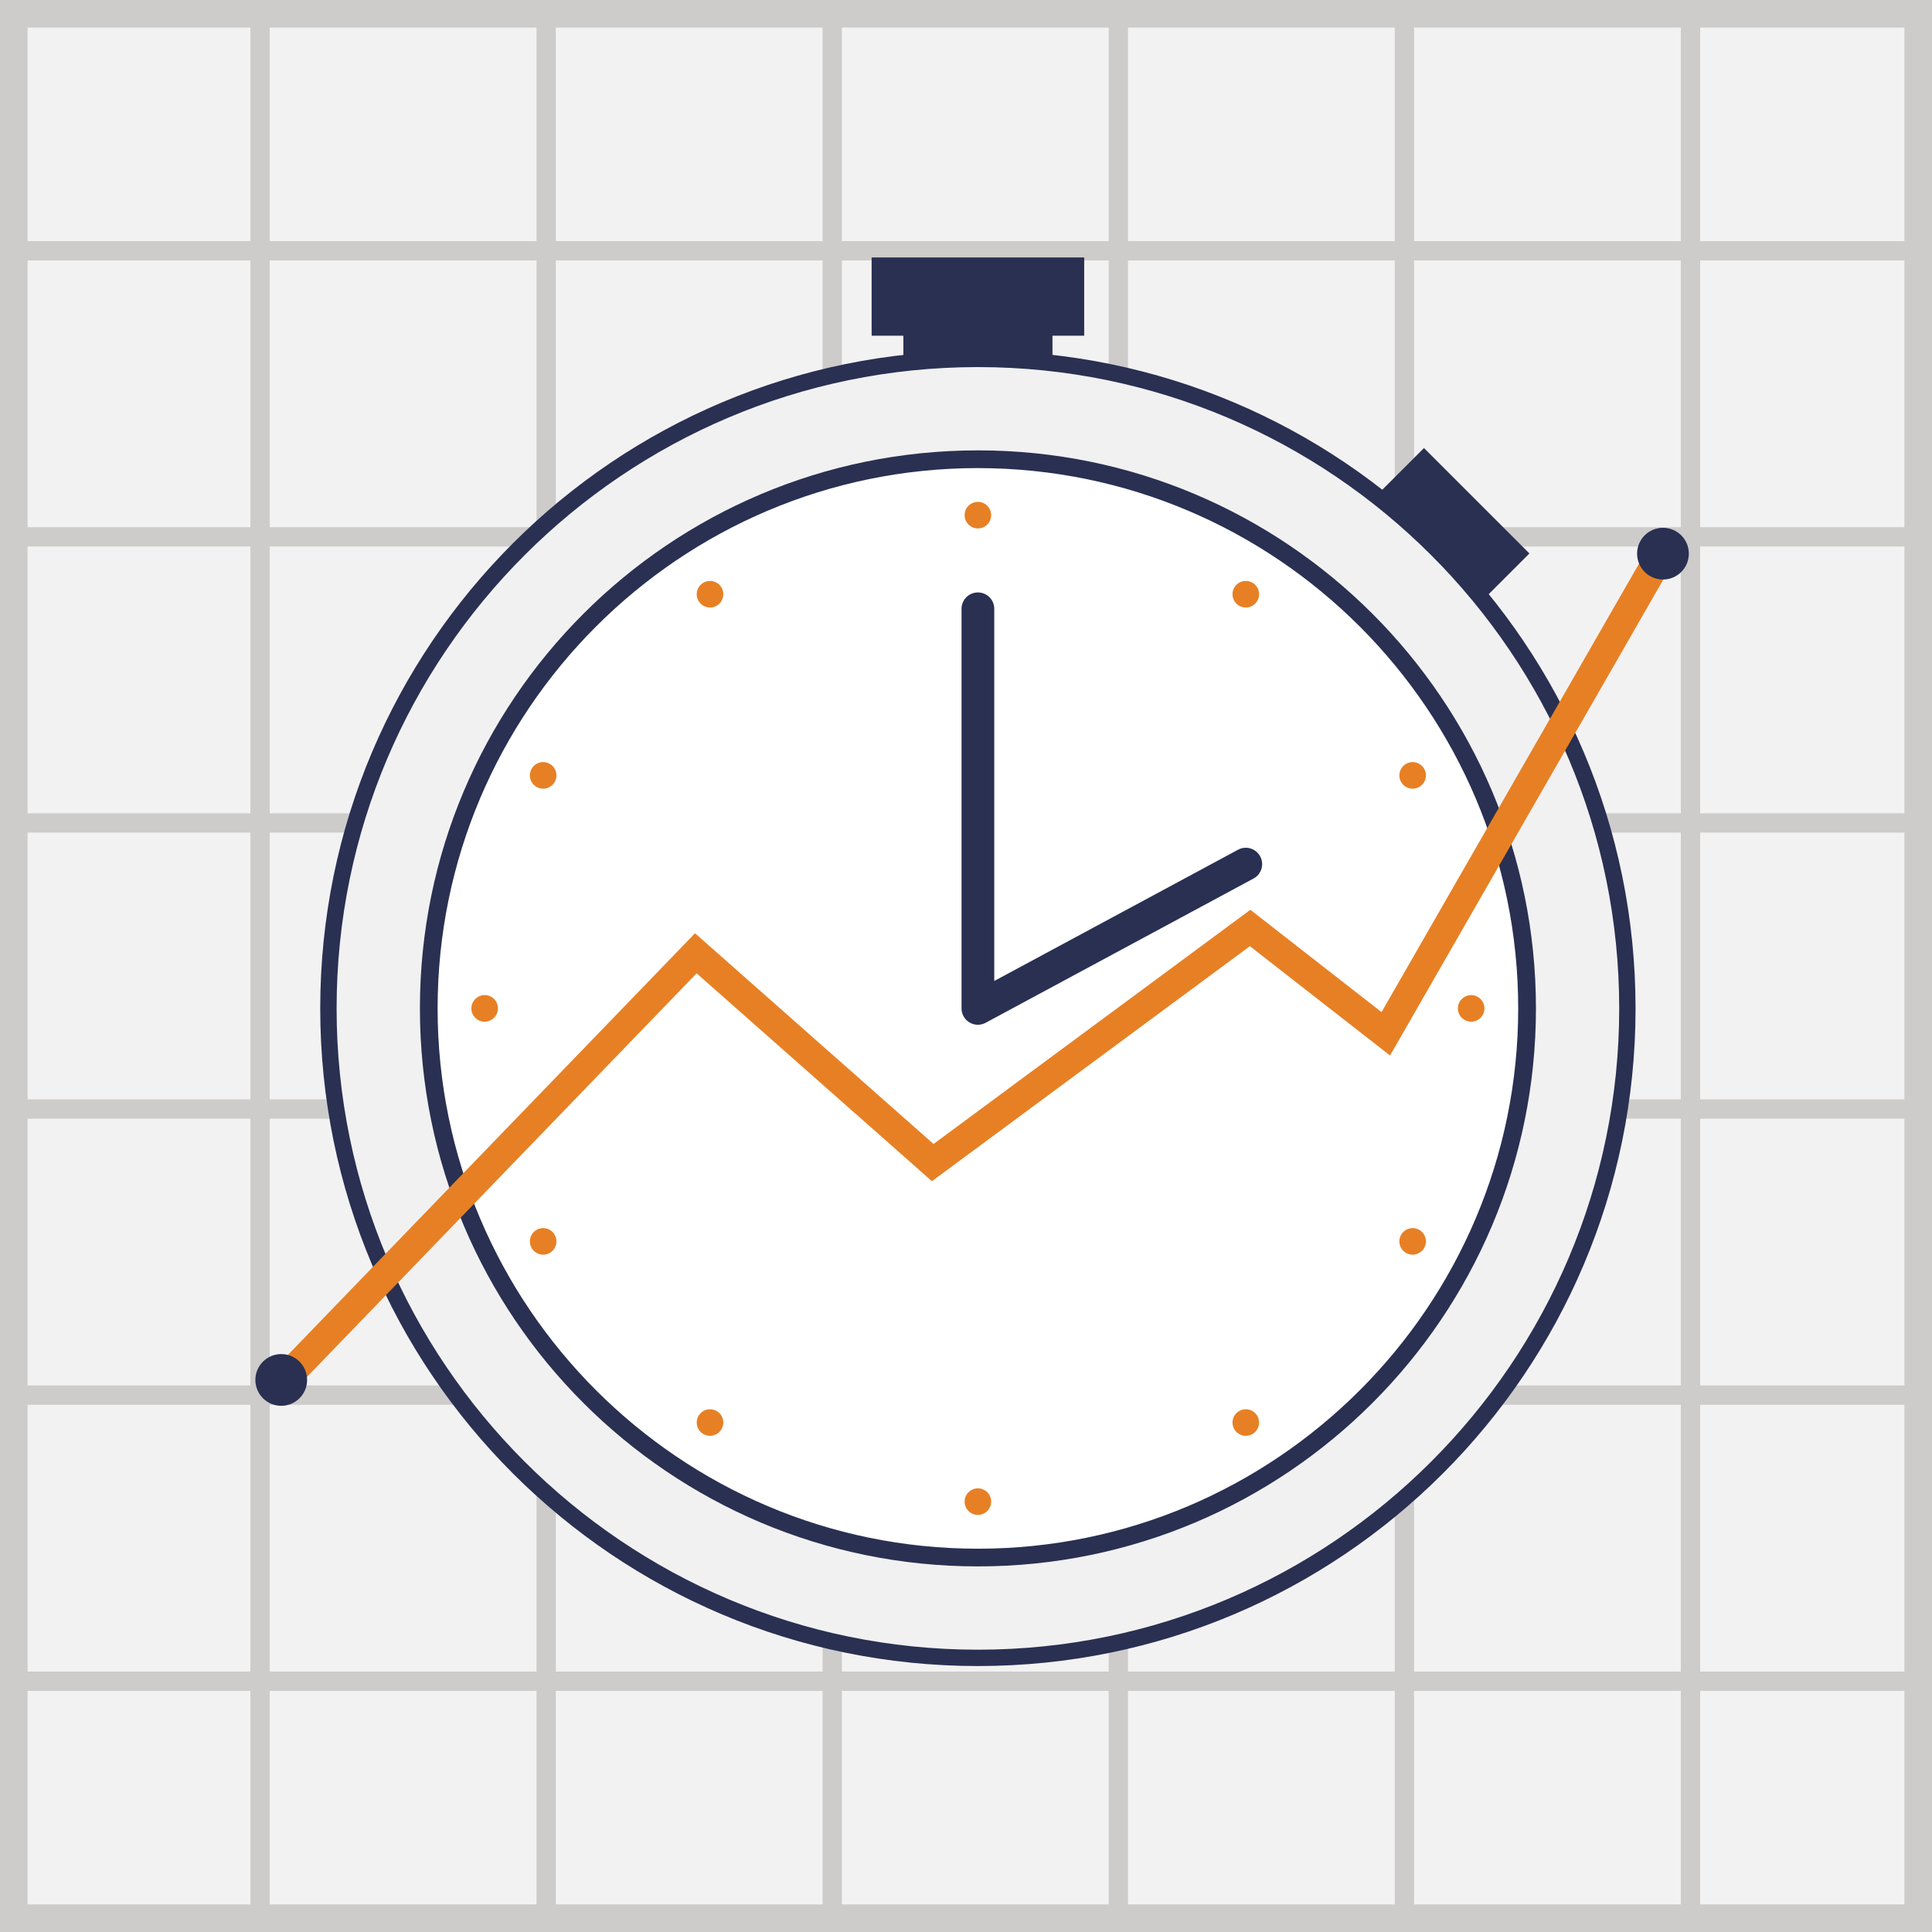 <svg xmlns="http://www.w3.org/2000/svg" width="200" height="200" viewBox="0 0 200 200"><rect x="0" y="0" width="200" height="200" fill="#808080" stroke="none"/><path fill="#F3F2F2" d="M1.43 1.43H198.57V198.57H1.43z"/><path fill="#CDCCCB" d="M197.143 2.857v194.286H2.857V2.857h194.286M200 0H0v200h200V0z"/><g fill="none" stroke="#CDCCCB" stroke-width="2"><path d="M26.922 200V0M56.54 200V0M86.154 200V0M115.77 200V0M145.385 200V0M175 200V0"/></g><g fill="none" stroke="#CDCCCB" stroke-width="2"><path d="M0 25.96h200M0 55.576h200M0 85.192h200M0 114.808h200M0 144.423h200M0 174.04h200"/></g><path fill="#293052" d="M93.516 30.7h15.436v8.1H93.516zM90.23 26.65h22.006v8.1H90.23zM147.41 46.38l10.914 10.913-5.728 5.727-10.913-10.913z"/><path fill="#F1F1F1" d="M101.23 171.62C64.16 171.62 34 141.463 34 104.39c0-37.075 30.163-67.236 67.233-67.236 37.076 0 67.236 30.16 67.236 67.235 0 37.072-30.16 67.23-67.235 67.23z"/><path fill="#293052" d="M101.23 38c36.607 0 66.39 29.782 66.39 66.39 0 36.605-29.782 66.386-66.39 66.386-36.604 0-66.385-29.78-66.385-66.387C34.845 67.78 64.625 38 101.23 38m0-1.693c-37.598 0-68.08 30.482-68.08 68.082 0 37.597 30.482 68.08 68.08 68.08 37.602 0 68.082-30.483 68.082-68.08 0-37.6-30.48-68.083-68.08-68.083z"/><path fill="#fff" d="M101.23 161.236c-31.343 0-56.846-25.503-56.846-56.848 0-31.347 25.502-56.848 56.847-56.848 31.35 0 56.852 25.5 56.852 56.848 0 31.345-25.503 56.848-56.85 56.848z"/><path fill="#293052" d="M101.23 48.458c30.844 0 55.934 25.09 55.934 55.93s-25.09 55.934-55.933 55.934c-30.838 0-55.93-25.093-55.93-55.933 0-30.842 25.092-55.932 55.93-55.932m0-1.834c-31.896 0-57.762 25.865-57.762 57.765 0 31.896 25.866 57.765 57.763 57.765 31.9 0 57.768-25.868 57.768-57.766 0-31.9-25.866-57.766-57.767-57.766zM101.23 106.083c-.932 0-1.692-.76-1.692-1.694V63.022c0-.935.76-1.693 1.693-1.693.938 0 1.695.758 1.695 1.693v41.366c0 .933-.757 1.693-1.694 1.693zM101.234 106.083c-.603 0-1.186-.324-1.493-.894-.442-.824-.133-1.85.69-2.294l27.732-14.932c.82-.444 1.847-.134 2.29.688.446.824.137 1.85-.687 2.293l-27.73 14.933c-.255.138-.53.205-.8.205z"/><path fill="#E78024" d="M51.547 104.39c0 .758-.615 1.375-1.376 1.375-.755 0-1.374-.617-1.374-1.376s.62-1.378 1.375-1.378c.762 0 1.377.618 1.377 1.377z"/><circle fill="#E78024" cx="152.294" cy="104.389" r="1.375"/><path fill="#E78024" d="M74.248 146.106c.638.41.822 1.264.407 1.902-.413.635-1.265.82-1.903.406-.635-.413-.82-1.264-.407-1.9s1.267-.82 1.903-.408zM129.713 60.36c.638.413.82 1.265.405 1.9-.41.64-1.264.82-1.9.41-.637-.412-.822-1.265-.408-1.903.413-.637 1.263-.818 1.903-.406zM57.44 127.86c.357.666.107 1.504-.562 1.86-.668.357-1.505.106-1.863-.562-.355-.67-.104-1.504.564-1.863.67-.358 1.503-.105 1.86.565zM147.448 79.618c.358.67.106 1.503-.56 1.864-.674.357-1.505.104-1.863-.564-.357-.67-.107-1.502.562-1.862.67-.36 1.504-.107 1.86.562zM128.217 146.106c-.638.41-.82 1.264-.407 1.902.413.635 1.264.82 1.903.406.635-.413.82-1.264.405-1.9-.41-.636-1.264-.82-1.9-.408zM72.752 60.36c-.635.413-.82 1.265-.407 1.9.412.64 1.267.82 1.903.41.638-.412.822-1.265.407-1.903-.412-.637-1.265-.818-1.903-.406zM145.025 127.86c-.357.666-.107 1.504.562 1.86.67.357 1.504.106 1.86-.562.36-.67.107-1.504-.56-1.863-.672-.358-1.503-.105-1.862.565z"/><circle fill="#E78024" cx="56.228" cy="80.268" r="1.376"/><circle fill="#E78024" cx="101.231" cy="53.328" r="1.375"/><circle fill="#E78024" cx="101.231" cy="155.448" r="1.375"/><path fill="none" stroke="#E78024" stroke-width="3" d="M29.355 142.885l42.675-44.2 24.526 21.666 32.857-24.286 14.045 10.954 28.572-49.763"/><circle fill="#293052" cx="29.114" cy="142.851" r="2.678"/><circle fill="#293052" cx="172.15" cy="57.314" r="2.678"/></svg>